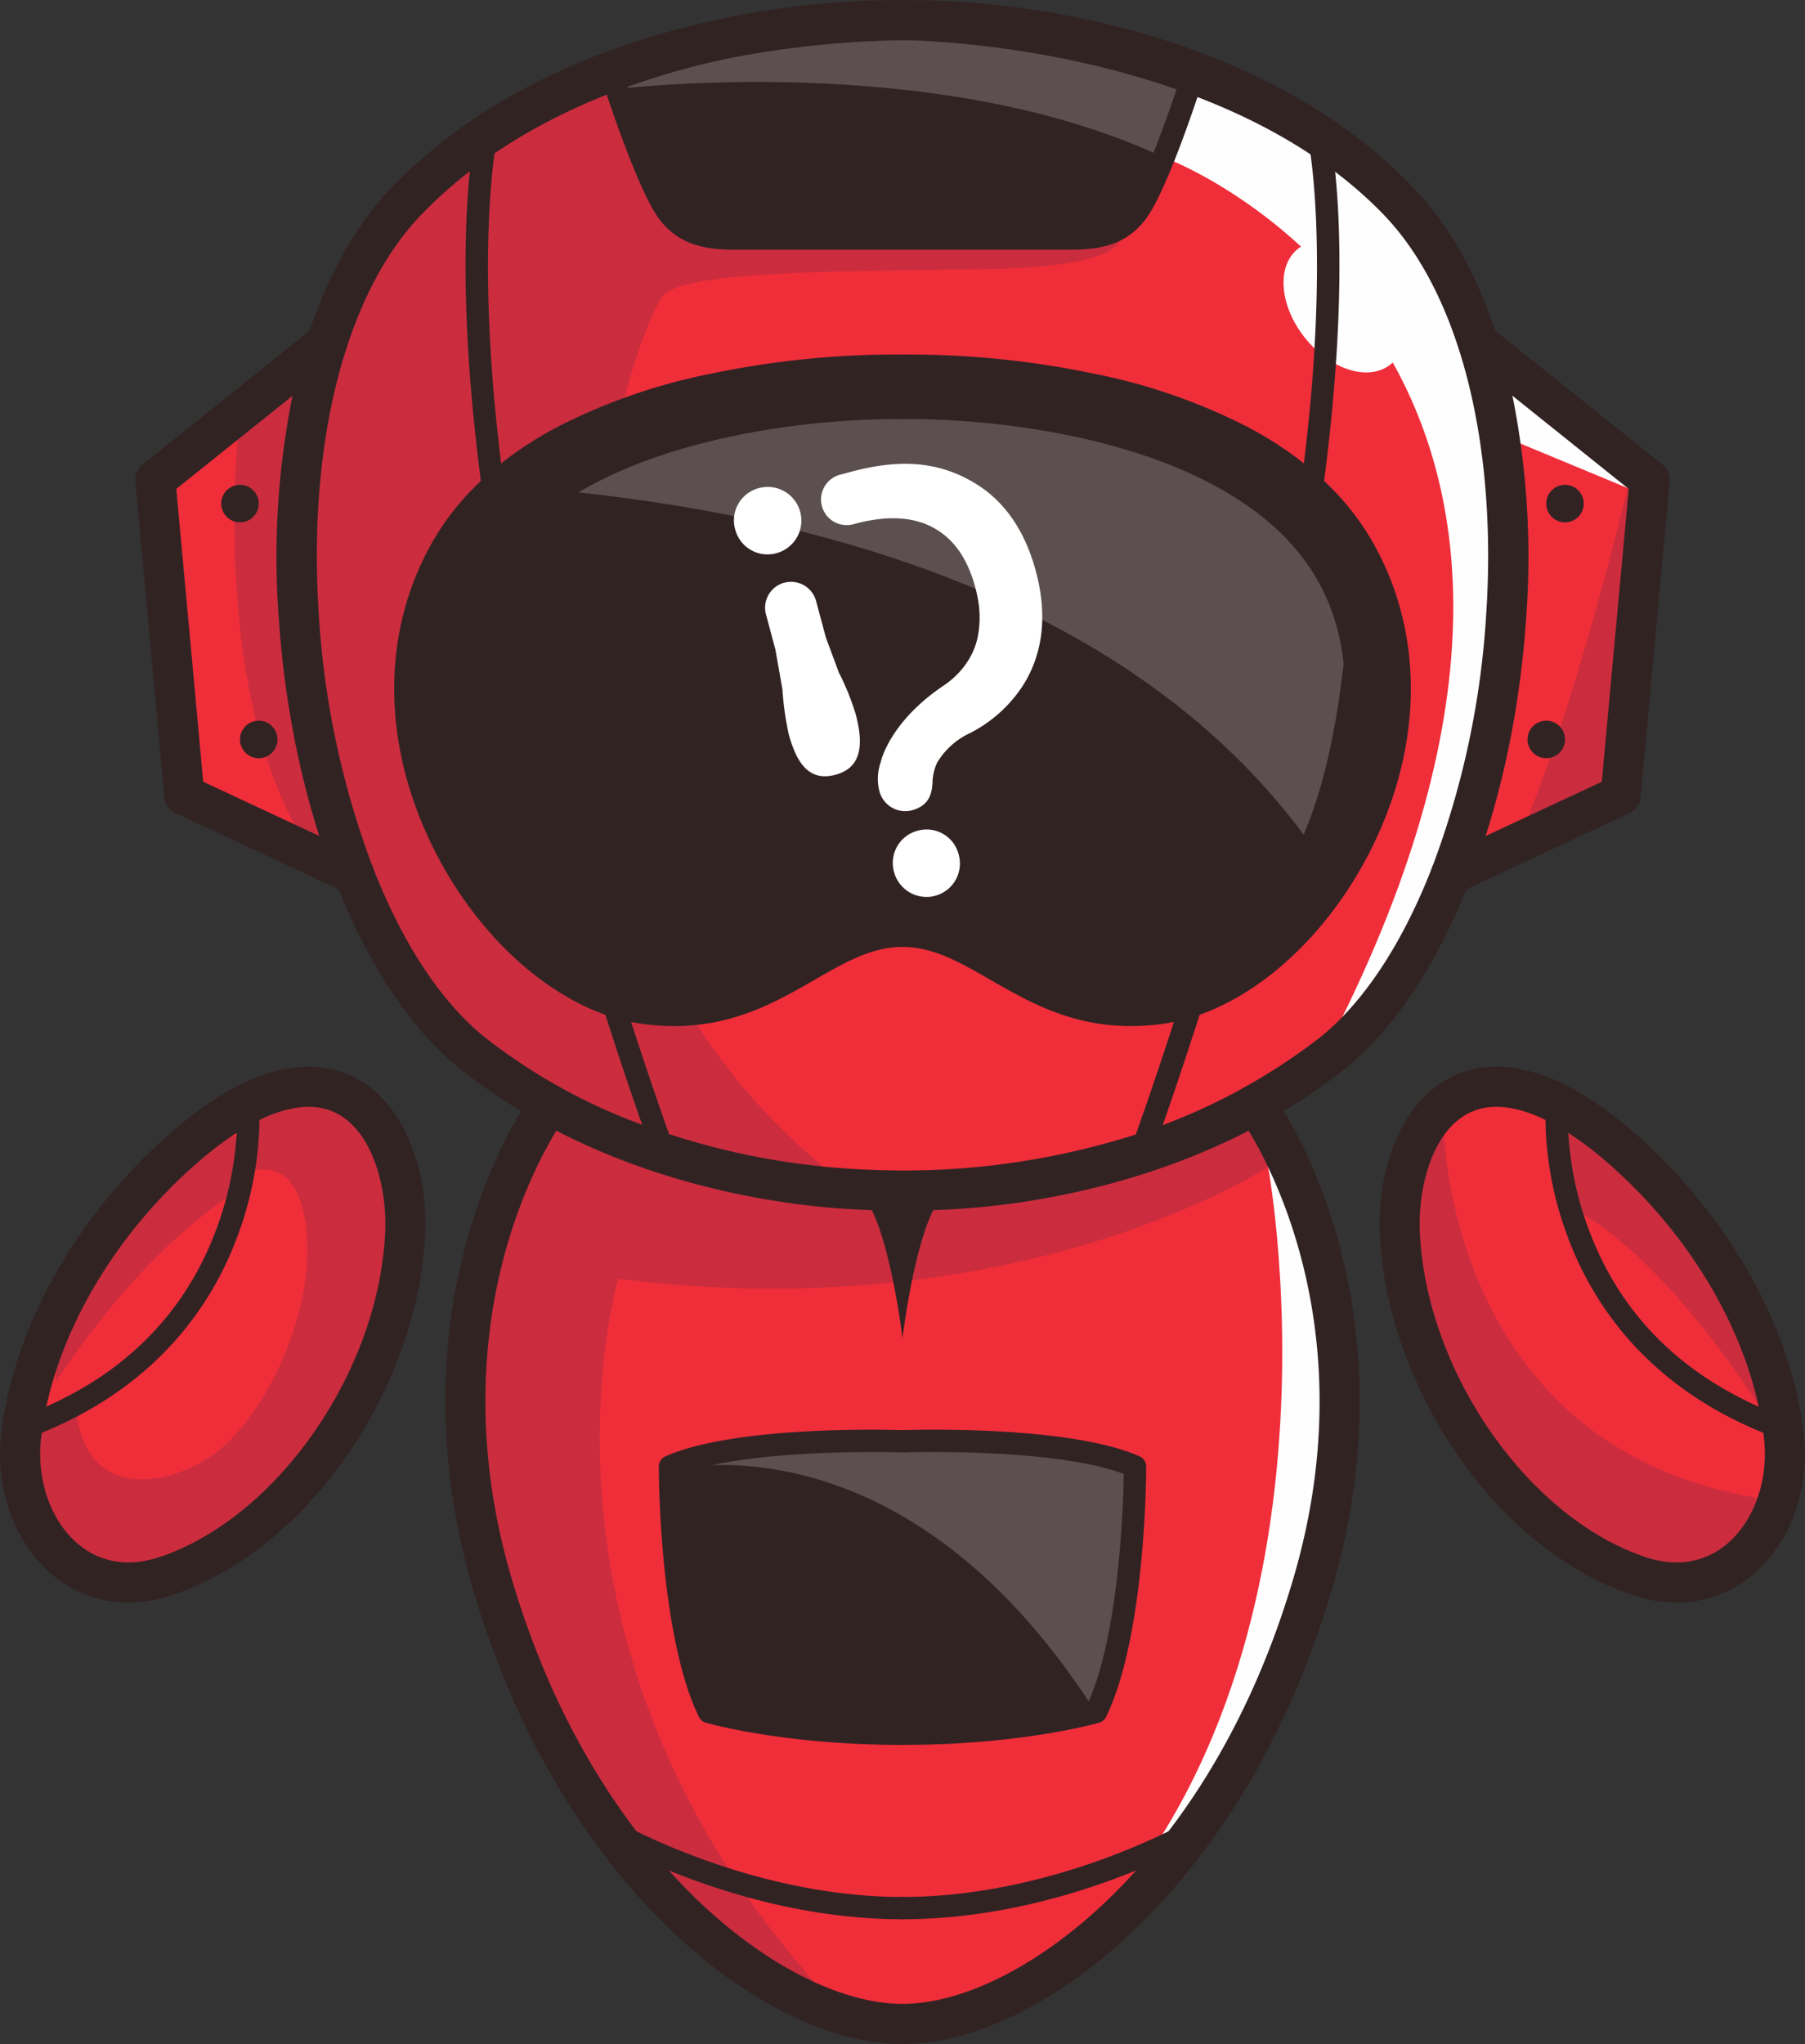 <svg xmlns="http://www.w3.org/2000/svg" width="279.149" height="316" viewBox="0 0 279.149 316"><rect x="0" y="0" width="279.149" height="316" fill="#333333" stroke="none"/><defs><style>.a{fill:#ef2e3a;}.b{fill:#cb2d3e;}.c{fill:#322323;}.d{fill:#fefefe;}.e{fill:#5b4f4f;}.f{fill:#fff;}</style></defs><g transform="translate(2415.028 151.224)"><g transform="translate(-2415.028 13.677)"><g transform="translate(4.002 4.368)"><path class="a" d="M-2356.825,348.759s25.716,8.335,2.967,50.536-48.514,22.1-49.257,11.8S-2401.056,355.5-2356.825,348.759Z" transform="translate(2403.207 -348.759)"/></g><g transform="translate(2.92 5.195)"><path class="b" d="M-2371.752,362.717s8.4-4.777,9.819,8.581-7.093,30.263-15.368,35.346-20.538,5.78-20.451-10.994-11.105,5.083-8.154,14.777,11.532,19.02,25.087,11.7,33.188-32.39,33.306-47.285-7.149-30.422-23.051-20.525C-2370.563,354.32-2374.6,357.091-2371.752,362.717Z" transform="translate(2406.402 -351.202)"/></g><g transform="translate(4.002 5.627)"><path class="a" d="M-2368.826,352.477s3.208,34.984-34.381,50.081C-2401.431,392.709-2384.332,359.292-2368.826,352.477Z" transform="translate(2403.207 -352.477)"/></g><g transform="translate(8.606 10.751)"><path class="b" d="M-2361.158,375.984s-13.192,6.761-28.442,29.576c-.415-9.082,14.186-33.809,27.662-37.946C-2360.933,367.744-2361.158,375.984-2361.158,375.984Z" transform="translate(2389.608 -367.614)"/></g><path class="c" d="M-2395.185,418.708a17.981,17.981,0,0,1-11.459-4.055c-6.09-4.912-9.227-13.41-8.187-22.178,1.982-16.7,12-34.241,26.8-46.917,10.119-8.665,19.392-11.6,26.818-8.5h0c8.882,3.716,12.4,15.14,11.94,24.813-.528,11.176-4.628,23-11.547,33.307-7.264,10.818-16.953,18.733-27.28,22.288A21.772,21.772,0,0,1-2395.185,418.708Zm27.865-76.637c-6.062,0-12.8,4.883-16.67,8.2-13.649,11.689-22.875,27.739-24.678,42.935-.779,6.565,1.545,13.087,5.92,16.615,3.483,2.809,7.851,3.424,12.633,1.778,18.1-6.229,33.639-28.668,34.648-50.02.343-7.269-2.056-16.252-8.135-18.795A9.559,9.559,0,0,0-2367.321,342.071Z" transform="translate(2415.028 -335.857)"/><g transform="translate(1.692 3.903)"><path class="c" d="M-2408.306,401.13a1.725,1.725,0,0,1-1.622-1.138,1.724,1.724,0,0,1,1.035-2.207c15.163-5.482,25.462-15.282,30.612-29.128a50.765,50.765,0,0,0,3.222-19.411,1.725,1.725,0,0,1,1.583-1.853,1.721,1.721,0,0,1,1.854,1.58A53.25,53.25,0,0,1-2375,369.717c-3.781,10.253-12.528,24.008-32.724,31.31A1.727,1.727,0,0,1-2408.306,401.13Z" transform="translate(2410.031 -347.387)"/></g></g><g transform="translate(-2201.677 13.677)"><g transform="translate(3.053 4.368)"><path class="a" d="M-1763.455,348.759s-25.715,8.335-2.967,50.536,48.513,22.1,49.257,11.8S-1719.225,355.5-1763.455,348.759Z" transform="translate(1775.817 -348.759)"/></g><g transform="translate(28.068 6.193)"><path class="a" d="M-1701.509,354.152s-3.34,15.215,8.806,31.741,24.5,16.969,24.5,16.969S-1675.56,368.036-1701.509,354.152Z" transform="translate(1701.929 -354.152)"/></g><g transform="translate(3.804 7.865)"><path class="b" d="M-1767.565,359.089s-.47,51.117,49.357,58.919c-2.66,10.994-15.786,14.895-31.831,1.419S-1782.876,375.176-1767.565,359.089Z" transform="translate(1773.597 -359.089)"/></g><g transform="translate(28.027 8.432)"><path class="b" d="M-1671.414,404.754s-14.629-23.583-29.258-30.676c-2.029-13.3-1.216-13.312-1.216-13.312S-1668.932,386.756-1671.414,404.754Z" transform="translate(1702.048 -360.765)"/></g><g transform="translate(0)"><path class="c" d="M-1738.879,418.708a21.763,21.763,0,0,1-7.089-1.24c-10.327-3.555-20.016-11.47-27.28-22.288-6.917-10.3-11.018-22.131-11.547-33.307-.457-9.674,3.058-21.1,11.939-24.813h0c7.426-3.105,16.7-.167,26.818,8.5,14.8,12.676,24.823,30.215,26.8,46.917,1.04,8.768-2.1,17.266-8.187,22.178A17.981,17.981,0,0,1-1738.879,418.708Zm-31.581-75.923c-6.079,2.543-8.479,11.526-8.135,18.795,1.009,21.352,16.551,43.791,34.647,50.02,4.781,1.646,9.15,1.031,12.633-1.778,4.375-3.528,6.7-10.051,5.92-16.615-1.8-15.2-11.028-31.246-24.678-42.935-4.692-4.018-13.577-10.334-20.387-7.487Z" transform="translate(1784.835 -335.858)"/></g><g transform="translate(25.635 3.903)"><path class="c" d="M-1672.367,401.129a1.728,1.728,0,0,1-.586-.1c-20.2-7.3-28.943-21.057-32.724-31.31a53.244,53.244,0,0,1-3.376-20.745,1.726,1.726,0,0,1,1.856-1.581,1.724,1.724,0,0,1,1.581,1.854h0a50.788,50.788,0,0,0,3.222,19.411c5.15,13.846,15.449,23.646,30.612,29.128a1.724,1.724,0,0,1,1.035,2.207A1.725,1.725,0,0,1-1672.367,401.129Z" transform="translate(1709.114 -347.385)"/></g></g><g transform="translate(-2391.006 -148.066)"><g transform="translate(0 0)"><path class="a" d="M-2140.688-92.13c-12.344-40.686-61.211-48.189-82.711-49.5l0-.237s-1.884-.07-5.123.013c-3.239-.083-5.122-.013-5.122-.013v.237c-21.5,1.312-70.366,8.814-82.711,49.5-20.94,15.851-27.721,23.872-27.721,23.872l4.482,46.123,24.313,11.345s9.6,27.741,31.543,36.476c0,0-30.154,41.017,0,95.355,19.051,33.251,39.182,47,55.215,46.829,16.033.167,36.165-13.578,55.216-46.829,30.154-54.338,0-95.355,0-95.355,21.941-8.735,31.543-36.476,31.543-36.476l24.312-11.345,4.482-46.123S-2119.748-76.279-2140.688-92.13Z" transform="translate(2344.073 141.895)"/></g></g><g transform="translate(-2234.486 -139.797)"><g transform="translate(0)"><path class="d" d="M-1881.744-104.358s78.132,29.648,26.659,133.5c0,0,41.166-38.131,18.525-109.914-10.938-24.971-41.169-36.7-41.169-36.7Z" transform="translate(1881.744 117.471)"/></g></g><g transform="translate(-2341.625 19.517)"><path class="b" d="M-2075.5,362.762s-38.246,25.164-100.485,17.3c0,0-17.378,58.1,33.336,112.007-30.5-15.25-53.2-46.624-55.323-89.1s10.718-49.867,10.718-49.867,39.286,29.027,107.731,3.493A4.739,4.739,0,0,1-2075.5,362.762Z" transform="translate(2198.21 -353.107)"/></g><g transform="translate(-2178.792 -79.097)"><g transform="translate(0 0)"><path class="b" d="M-1717.236,116.231c10.082-1.6,14.028-3.625,14.021-15.111s2.275-39.3,2.275-39.3S-1708.377,94.066-1717.236,116.231Z" transform="translate(1717.236 -61.824)"/></g></g><g transform="translate(-2378.776 -98.532)"><g transform="translate(0 0)"><path class="b" d="M-2307.08,15.438s-4.95,39.592,8.781,64.416l7.505,3.554s-13.3-62.266-2.815-78.76C-2299.284,2.544-2307.08,15.438-2307.08,15.438Z" transform="translate(2307.948 -4.416)"/></g></g><g transform="translate(-2369.126 -148.119)"><g transform="translate(0)"><path class="b" d="M-2152.056-109.967s4.26,6.053-20.564,6.407-45.92.354-50,3.9-33.694,86.177,24.467,134.763c0,0-73.566,9.575-81.291-84.4.769-39.034,6.343-85.853,94.175-92.753,0,0,35.074,3.384,37.249,15.442S-2152.056-109.967-2152.056-109.967Z" transform="translate(2279.444 142.053)"/></g></g><g transform="translate(-2320.436 -148.119)"><path class="c" d="M-2090.138-142.041v-.012s-.178,0-.5,0-.5,0-.5,0v.012c-5.991.092-37.093.924-44.48,8.311,0,0,4.357,20.194,11.267,23.764,6.357,3.284,29.974,2.847,33.715,2.756,3.741.091,27.358.528,33.715-2.756,6.91-3.57,11.267-23.764,11.267-23.764C-2053.045-141.117-2084.146-141.949-2090.138-142.041Z" transform="translate(2135.622 142.053)"/></g><g transform="translate(-2312.303 71.252)"><path class="c" d="M-2074.75,506.264s-27.8-1.241-36.85,4.61c4.075,30.144,7.267,37.946,7.267,37.946s34.046,7.625,59.225-1.064c3.724-9.22,6.029-37.591,6.029-37.591S-2062.013,504.491-2074.75,506.264Z" transform="translate(2111.6 -505.921)"/></g><g transform="translate(-2350.607 -93.334)"><g transform="translate(0 0)"><path class="c" d="M-2133.955,20.63V20.5l-2.087-.093a117.306,117.306,0,0,0-12.957-.63l-.589.026-.589-.026a117.3,117.3,0,0,0-12.957.63l-2.088.093v.128c-20.918,2.373-56.571,11.214-59.52,43.847,2.837,26.6,11.753,53.364,41.34,52.925,15.837-1.645,24.464-9.954,30.849-11.836a20.111,20.111,0,0,1,2.965-.371,20.126,20.126,0,0,1,2.965.371c6.384,1.882,15.011,10.191,30.848,11.836,29.587.439,38.5-26.327,41.341-52.925C-2077.384,31.844-2113.038,23-2133.955,20.63Z" transform="translate(2224.743 -19.771)"/></g></g><g transform="translate(-2325.577 -86.438)"><g transform="translate(0 0)"><path class="e" d="M-2051.894,50.712c-11.093-6.141-24.577-8.7-33.936-9.757l-1.624-.184-.178-.008-.183-.018c-5.555-.546-9.769-.6-11.323-.6-.379,0-.63,0-.736.005l-.812.037-.812-.037c-.111,0-.361-.005-.738-.005-1.553,0-5.767.059-11.322.6l-.183.018-.178.008-1.624.184c-9.358,1.062-22.843,3.616-33.936,9.757-.453.251-.9.506-1.332.764,37.813,4.037,85.3,16.729,112.166,52.918,2.943-6.9,4.978-15.646,6.179-26.479C-2033.726,66.151-2040.088,57.248-2051.894,50.712Z" transform="translate(2150.81 -40.139)"/></g></g><g transform="translate(-2380.804 -76.266)"><g transform="translate(0 0)"><path class="c" d="M-2308.144,73.083a2.9,2.9,0,0,1-2.9,2.9,2.9,2.9,0,0,1-2.9-2.9,2.9,2.9,0,0,1,2.9-2.9A2.9,2.9,0,0,1-2308.144,73.083Z" transform="translate(2313.937 -70.187)"/></g></g><g transform="translate(-2377.907 -39.801)"><g transform="translate(0)"><path class="c" d="M-2299.589,180.792a2.9,2.9,0,0,1-2.9,2.9,2.9,2.9,0,0,1-2.9-2.9,2.9,2.9,0,0,1,2.9-2.9A2.9,2.9,0,0,1-2299.589,180.792Z" transform="translate(2305.382 -177.896)"/></g></g><g transform="translate(-2175.896 -76.266)"><g transform="translate(0 0)"><path class="c" d="M-1708.682,73.083a2.9,2.9,0,0,0,2.9,2.9,2.9,2.9,0,0,0,2.9-2.9,2.9,2.9,0,0,0-2.9-2.9A2.9,2.9,0,0,0-1708.682,73.083Z" transform="translate(1708.682 -70.187)"/></g></g><g transform="translate(-2178.792 -39.801)"><g transform="translate(0)"><path class="c" d="M-1717.236,180.792a2.9,2.9,0,0,0,2.9,2.9,2.9,2.9,0,0,0,2.9-2.9,2.9,2.9,0,0,0-2.9-2.9A2.9,2.9,0,0,0-1717.236,180.792Z" transform="translate(1717.236 -177.896)"/></g></g><g transform="translate(-2254.813 28.701)"><g transform="translate(0)"><path class="d" d="M-1905.889,380.707s15.482,83.03-35.9,125.841c18.932-14.263,48.172-41.127,46.318-96.184C-1897,393.931-1899.127,377.2-1905.889,380.707Z" transform="translate(1941.788 -380.237)"/></g></g><g transform="translate(-2183.454 -98.3)"><g transform="translate(0 0)"><path class="d" d="M-1710.846,27.639l-19.212-7.974-.95-14.563,21.988,18.346Z" transform="translate(1731.009 -5.102)"/></g></g><g transform="translate(-2220.36 -117.583)"><g transform="translate(0 0)"><ellipse class="d" cx="7.743" cy="11.451" rx="7.743" ry="11.451" transform="matrix(0.78, -0.626, 0.626, 0.78, 0, 9.688)"/></g></g><g transform="translate(-2319.399 -147.851)"><g transform="translate(0 0)"><path class="e" d="M-2132.56-130.875s48.231-6.01,83.517,10.206c1.877-4.242,6.889-9.9,5.41-12.538-2.574-4.583-13.486-4.543-13.486-4.543S-2110.906-149.147-2132.56-130.875Z" transform="translate(2132.56 141.261)"/></g></g><g transform="translate(-2312.303 71.128)"><path class="e" d="M-2111.6,510.633s36.17-10.285,66.491,36.882c0,0,8.157-18.618,6.029-37.591C-2039.08,509.924-2081.1,499.639-2111.6,510.633Z" transform="translate(2111.6 -505.556)"/></g><g transform="translate(-2394.109 -101.403)"><path class="c" d="M-2319.4,84.391a3.1,3.1,0,0,1-1.311-.292l-26.256-12.253a3.1,3.1,0,0,1-1.778-2.528l-4.482-48.713a3.1,3.1,0,0,1,1.15-2.706l26.57-21.282a3.1,3.1,0,0,1,4.362.482,3.1,3.1,0,0,1-.481,4.362L-2346.893,21.7l4.166,45.277,24.642,11.5a3.1,3.1,0,0,1,1.5,4.124A3.1,3.1,0,0,1-2319.4,84.391Z" transform="translate(2353.239 4.064)"/></g><g transform="translate(-2322.264 0.949)"><path class="c" d="M-2131.062,326.2a1.725,1.725,0,0,1-1.624-1.145c-2.958-8.284-5.737-16.544-8.258-24.548a1.724,1.724,0,0,1,1.126-2.162,1.725,1.725,0,0,1,2.162,1.126c2.508,7.964,5.272,16.181,8.216,24.425a1.724,1.724,0,0,1-1.044,2.2A1.722,1.722,0,0,1-2131.062,326.2Z" transform="translate(2141.023 -298.262)"/></g><g transform="translate(-2343.032 -132.153)"><path class="c" d="M-2198.112-36.779a1.724,1.724,0,0,1-1.706-1.494c-4.977-37-1.164-54.547-1-55.276a1.724,1.724,0,0,1,2.062-1.3,1.724,1.724,0,0,1,1.3,2.06h0c-.039.174-3.828,17.773,1.052,54.057a1.724,1.724,0,0,1-1.479,1.939A1.745,1.745,0,0,1-2198.112-36.779Z" transform="translate(2202.368 94.893)"/></g><g transform="translate(-2322.264 130.049)"><path class="c" d="M-2094.212,695.035c-24.681,0-45.1-11.725-45.954-12.224a1.724,1.724,0,0,1-.622-2.357,1.723,1.723,0,0,1,2.357-.622h0c.2.117,20.5,11.756,44.219,11.756a1.724,1.724,0,0,1,1.724,1.724A1.724,1.724,0,0,1-2094.212,695.035Z" transform="translate(2141.023 -679.597)"/></g><g transform="translate(-2313.144 69.801)"><path class="c" d="M-2076.393,550.37c-18.327,0-29.931-3.3-30.416-3.437a1.722,1.722,0,0,1-1.072-.9c-6.132-12.624-6.2-37.641-6.2-38.7a1.724,1.724,0,0,1,1.026-1.576c11.052-4.892,35.682-4.084,36.725-4.047a1.724,1.724,0,0,1,1.662,1.784,1.73,1.73,0,0,1-1.783,1.663c-.239-.009-23.32-.767-34.168,3.329.089,4.96.74,24.7,5.512,35.334a122.9,122.9,0,0,0,28.717,3.106,1.724,1.724,0,0,1,1.724,1.724A1.724,1.724,0,0,1-2076.393,550.37Z" transform="translate(2114.083 -501.636)"/></g><path class="c" d="M-2098.1-92.838c-2.993-12.463-7.984-22.385-14.835-29.491-15.248-15.818-35.931-22.825-50.6-25.918a130.962,130.962,0,0,0-28.3-2.961,131.008,131.008,0,0,0-28.3,2.961c-14.666,3.093-35.349,10.1-50.6,25.918-6.85,7.106-11.842,17.029-14.834,29.491a125.958,125.958,0,0,0-2.711,37.347c2.069,30.429,13.15,57.778,28.231,69.677,15.474,12.209,33.216,17.452,45.374,19.7a116.859,116.859,0,0,0,20.719,2.019c1.094,0,1.813-.024,2.117-.036.3.012,1.022.036,2.118.036a116.914,116.914,0,0,0,20.719-2.019c12.158-2.247,29.9-7.49,45.374-19.7,15.081-11.9,26.162-39.248,28.231-69.677A125.975,125.975,0,0,0-2098.1-92.838Zm-3.482,36.926a133.124,133.124,0,0,1-8.324,38.735c-4.643,11.93-10.714,21.09-17.558,26.49a93.222,93.222,0,0,1-32.41,16.077,118.066,118.066,0,0,1-37.346,4.211A113.407,113.407,0,0,1-2233.5,22.13a88.774,88.774,0,0,1-22.7-12.816c-6.844-5.4-12.916-14.56-17.558-26.49a133.124,133.124,0,0,1-8.324-38.735c-1.817-26.729,4.1-49.948,15.822-62.11,14.116-14.644,33.488-21.2,47.253-24.12a150.822,150.822,0,0,1,27.488-2.865c.131,0,48.322.229,74.113,26.984C-2105.679-105.86-2099.765-82.641-2101.583-55.912Z" transform="translate(-83.622)"/><g transform="translate(-2193.743 -101.403)"><path class="c" d="M-1758.293,84.39a3.1,3.1,0,0,1-2.814-1.792,3.1,3.1,0,0,1,1.5-4.124l24.642-11.5L-1730.8,21.7l-25.267-20.238a3.1,3.1,0,0,1-.482-4.362,3.1,3.1,0,0,1,4.362-.482l26.57,21.282a3.1,3.1,0,0,1,1.15,2.706l-4.482,48.713a3.1,3.1,0,0,1-1.778,2.528L-1756.983,84.1A3.09,3.09,0,0,1-1758.293,84.39Z" transform="translate(1761.399 4.065)"/></g><path class="c" d="M-2073.987,366.434c-3.971-13.308-9.609-20.931-9.846-21.249a3.1,3.1,0,0,0-4.344-.625,3.1,3.1,0,0,0-.625,4.344c.211.281,20.919,28.631,8.38,71.332-7.409,25.231-19.532,40.82-28.4,49.453-10.55,10.275-22.541,16.409-32.076,16.409s-21.526-6.134-32.076-16.409c-8.865-8.633-20.988-24.222-28.4-49.453-6.526-22.224-3.911-40.412-.568-51.756,3.636-12.337,8.9-19.509,8.952-19.58a3.1,3.1,0,0,0-.628-4.339,3.1,3.1,0,0,0-4.344.625c-.238.318-5.875,7.941-9.846,21.249-3.64,12.2-6.512,31.74.48,55.551,7.789,26.522,20.625,43,30.022,52.15,11.856,11.546,25.125,18.169,36.406,18.169s24.55-6.622,36.406-18.169c9.4-9.152,22.233-25.628,30.022-52.15C-2067.475,398.174-2070.346,378.633-2073.987,366.434Z" transform="translate(-134.558 -327.528)"/><path class="c" d="M-2083.614,39.683c-4.053-7.129-10.489-13.093-19.128-17.725a90.632,90.632,0,0,0-24.133-8.387,140.217,140.217,0,0,0-29.477-2.933,140.243,140.243,0,0,0-29.477,2.933,90.623,90.623,0,0,0-24.132,8.387c-8.64,4.632-15.075,10.6-19.128,17.725-7.871,13.846-7.836,31.01.1,47.093,7.353,14.9,20.042,25.633,32.328,27.329a36.565,36.565,0,0,0,5.016.354c9.275,0,15.847-3.781,21.746-7.174,4.72-2.716,8.8-5.061,13.549-5.061s8.829,2.345,13.549,5.06c5.9,3.394,12.47,7.175,21.747,7.175a36.576,36.576,0,0,0,5.016-.354c12.285-1.7,24.975-12.424,32.327-27.329C-2075.779,70.693-2075.744,53.529-2083.614,39.683Zm-5.665,44.348c-6.368,12.91-17.464,22.525-27.611,23.927-9.918,1.37-16.476-2.4-22.818-6.052-5.032-2.894-10.234-5.887-16.644-5.887s-11.612,2.993-16.644,5.887c-6.343,3.649-12.9,7.422-22.818,6.052-10.146-1.4-21.243-11.017-27.611-23.928-7.008-14.207-7.106-29.252-.269-41.28,15.351-27,66.669-25.921,67.254-25.906h.043l.044,0h.087c.514-.014,51.894-1.115,67.256,25.906C-2082.172,54.778-2082.271,69.823-2089.279,84.03Z" transform="translate(-119.101 -107.054)"/><g transform="translate(-2240.328 0.949)"><path class="c" d="M-1897.278,326.2a1.722,1.722,0,0,1-.58-.1,1.724,1.724,0,0,1-1.044-2.2c2.944-8.244,5.708-16.461,8.216-24.425a1.724,1.724,0,0,1,2.162-1.126,1.724,1.724,0,0,1,1.127,2.162c-2.521,8-5.3,16.264-8.258,24.549A1.725,1.725,0,0,1-1897.278,326.2Z" transform="translate(1899.002 -298.261)"/></g><g transform="translate(-2213.857 -132.152)"><path class="c" d="M-1819.086-36.777a1.746,1.746,0,0,1-.232-.016,1.724,1.724,0,0,1-1.479-1.939c4.88-36.284,1.091-53.884,1.053-54.057a1.724,1.724,0,0,1,1.3-2.059,1.724,1.724,0,0,1,2.06,1.3c.164.729,3.978,18.276-1,55.276A1.724,1.724,0,0,1-1819.086-36.777Z" transform="translate(1820.812 94.89)"/></g><g transform="translate(-2277.177 130.05)"><path class="c" d="M-2006.122,695.036a1.724,1.724,0,0,1-1.724-1.724,1.724,1.724,0,0,1,1.724-1.724c23.759,0,44.017-11.638,44.219-11.755a1.724,1.724,0,0,1,2.357.622,1.724,1.724,0,0,1-.622,2.357C-1961.025,683.312-1981.441,695.036-2006.122,695.036Z" transform="translate(2007.846 -679.599)"/></g><g transform="translate(-2277.177 69.801)"><path class="c" d="M-2006.122,550.37a1.724,1.724,0,0,1-1.724-1.724,1.724,1.724,0,0,1,1.724-1.724,122.9,122.9,0,0,0,28.717-3.106c4.774-10.641,5.424-30.375,5.512-35.334-10.853-4.1-33.928-3.338-34.168-3.329a1.731,1.731,0,0,1-1.784-1.663,1.724,1.724,0,0,1,1.662-1.783c1.042-.037,25.673-.844,36.724,4.047a1.723,1.723,0,0,1,1.026,1.576c0,1.059-.07,26.076-6.2,38.7a1.722,1.722,0,0,1-1.071.9C-1976.191,547.073-1987.8,550.37-2006.122,550.37Z" transform="translate(2007.846 -501.636)"/></g><path class="c" d="M-2048.625-123.615a1.723,1.723,0,0,0-2.162,1.126c-1.513,4.8-6.021,17.995-8.673,21.379-2.6,3.315-6.144,3.285-10.63,3.248-.455,0-.912-.007-1.372-.007h-45.571c-.459,0-.917,0-1.371.007-4.488.037-8.032.067-10.63-3.248-2.652-3.384-7.16-16.58-8.673-21.379a1.724,1.724,0,0,0-2.162-1.126,1.724,1.724,0,0,0-1.126,2.163c.23.729,5.668,17.9,9.248,22.469,3.308,4.22,7.686,4.576,12.042,4.576.444,0,.888,0,1.331-.007s.893-.007,1.342-.007h45.571c.45,0,.9,0,1.343.007s.886.007,1.33.007c4.356,0,8.735-.357,12.042-4.576,3.58-4.568,9.018-21.741,9.248-22.47A1.724,1.724,0,0,0-2048.625-123.615Z" transform="translate(-181.206 -18.209)"/><g transform="translate(-2280.576 35.185)"><path class="c" d="M-2012.762,399.389h-5.123c3.359,5.792,5.123,20.451,5.123,20.451s1.763-14.658,5.123-20.451Z" transform="translate(2017.885 -399.389)"/></g><g transform="translate(-2301.525 -79.519)"><g transform="translate(24.57 56.535)"><path class="f" d="M-2003.348,227.757a5.147,5.147,0,0,0-3.661,6.341,5.2,5.2,0,0,0,6.358,3.724,5.161,5.161,0,0,0,3.644-6.4A5.106,5.106,0,0,0-2003.348,227.757Z" transform="translate(2007.19 -227.57)"/></g><g transform="translate(13.465)"><path class="f" d="M-2016.011,63.682c-6.426-3.978-12.9-3.6-19.488-1.834l-1.554.416a3.965,3.965,0,0,0-2.8,4.856,3.965,3.965,0,0,0,4.856,2.8l.224-.06c4.938-1.323,9.311-1.206,12.733.93,2.683,1.656,4.734,4.5,5.921,8.93.171.639.3,1.259.409,1.865a15.493,15.493,0,0,1-.119,6.1A11.266,11.266,0,0,1-2017,90.612a12.81,12.81,0,0,1-3.509,3.885c-.081.058-.158.117-.242.173-.131.093-.262.187-.4.277l-.092.063-.131.091q-1.086.749-2.014,1.5l-.018.015c-.2.162-.393.323-.583.485l-.1.086q-.282.243-.55.484l-.029.027a26.656,26.656,0,0,0-2.026,2.04l-.034.038a22.8,22.8,0,0,0-1.841,2.366l-.026.038c-.386.575-.707,1.113-.973,1.606l-.037.069q-.085.16-.163.313l-.047.094c-.032.065-.068.134-.1.2l-.024.055a10.786,10.786,0,0,0-.845,2.273h0a7.763,7.763,0,0,0-.217,4.235,4.135,4.135,0,0,0,4.981,3.143c2.279-.61,3.21-1.945,3.279-4.475a7.094,7.094,0,0,1,.067-.723,7.56,7.56,0,0,1,.647-2.2,11.613,11.613,0,0,1,5.083-4.566l.022-.013a21.245,21.245,0,0,0,8.221-7.43c2.755-4.4,3.914-10.208,1.946-17.551C-2008.569,70.44-2011.947,66.189-2016.011,63.682Z" transform="translate(2039.993 -60.577)"/></g><g transform="translate(0 3.582)"><path class="f" d="M-2073.226,81.4a5.217,5.217,0,0,0,3.707-6.421,5.2,5.2,0,0,0-6.4-3.644,5.146,5.146,0,0,0-3.661,6.341A5.161,5.161,0,0,0-2073.226,81.4Z" transform="translate(2079.765 -71.157)"/></g><g transform="translate(4.818 18.244)"><path class="f" d="M-2051.519,134.922a39.4,39.4,0,0,0-2.6-6.426l-2.016-5.431-1.508-5.627a4.009,4.009,0,0,0-4.586-2.906l-.033.007c-.1.019-.2.037-.293.063l-.015,0-.017,0a3.371,3.371,0,0,0-.65.245,4.01,4.01,0,0,0-2.155,4.659l1.46,5.449,1.081,6.128a46.857,46.857,0,0,0,.958,6.867c1.323,4.937,3.4,7.375,7.261,6.34l.015-.005.017,0a4.142,4.142,0,0,0,.4-.129C-2050.7,142.989-2050.248,139.667-2051.519,134.922Z" transform="translate(2065.533 -114.466)"/></g></g></g></svg>
